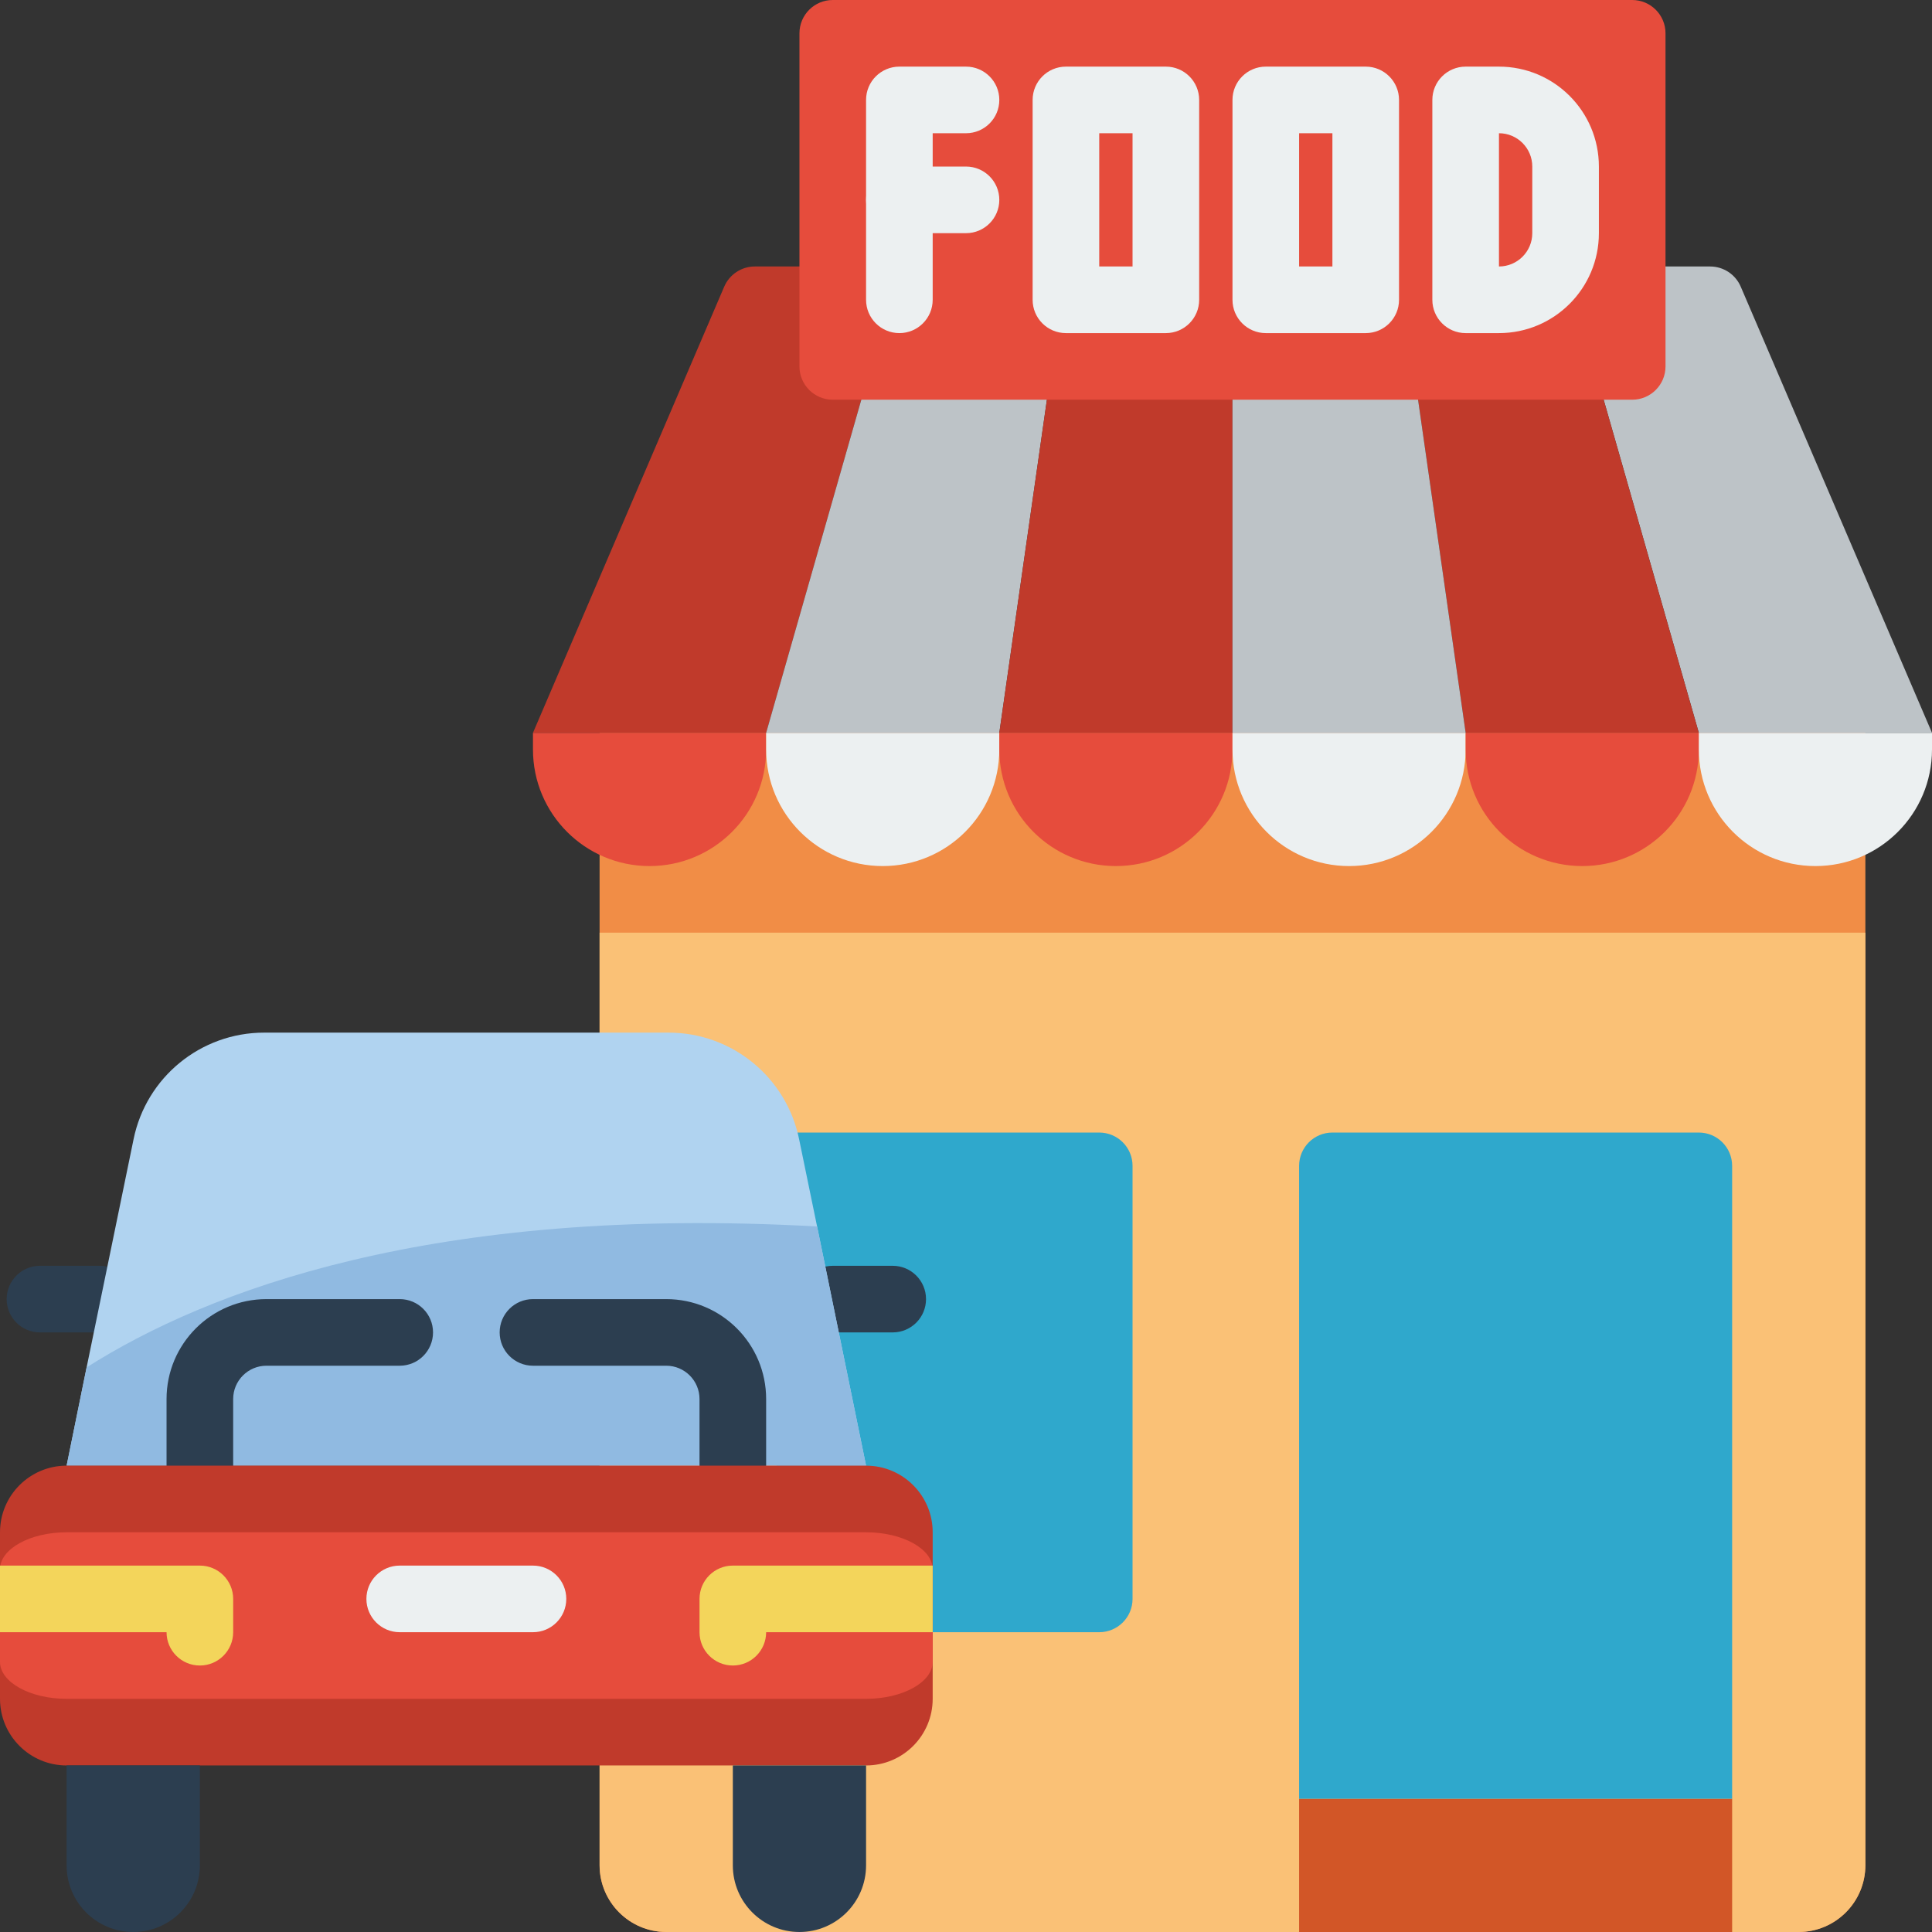 <svg height="512pt" viewBox="0 0 512 512" width="512pt" xmlns="http://www.w3.org/2000/svg"><rect x="0" y="0" width="512" height="512" fill="#333333" stroke="none"/><path d="m494.344 194.207v300.137c-.027 9.738-7.914 17.629-17.652 17.656h-300.141c-9.738-.027-17.625-7.918-17.652-17.656v-300.137zm0 0" fill="#f18d46"/><path d="m494.344 247.172v247.172c-.027 9.738-7.914 17.629-17.652 17.656h-300.141c-9.738-.027-17.625-7.918-17.652-17.656v-247.172zm0 0" fill="#fac176"/><path d="m211.332 300.137h79.977c4.879 0 8.828 3.953 8.828 8.828v114.758c0 4.875-3.949 8.828-8.828 8.828h-88.273zm0 0" fill="#2fa8cc"/><path d="m26.484 353.102h-15.891c-4.875 0-8.828-3.949-8.828-8.824s3.953-8.828 8.828-8.828h15.891c4.875 0 8.824 3.953 8.824 8.828s-3.949 8.824-8.824 8.824zm0 0" fill="#2c3e50"/><path d="m236.578 353.102h-15.887c-4.879 0-8.828-3.949-8.828-8.824s3.949-8.828 8.828-8.828h15.887c4.875 0 8.828 3.953 8.828 8.828s-3.953 8.824-8.828 8.824zm0 0" fill="#2c3e50"/><path d="m229.516 388.414h-211.859l5.297-26.043 12.445-60.469c3.355-16.441 17.824-28.25 34.605-28.246h107.164c16.785-.004 31.25 11.805 34.605 28.246l4.766 23.129zm0 0" fill="#b0d3f0"/><path d="m229.516 388.414h-211.859l5.297-26.043c31.867-20.215 91.363-43.078 193.586-37.34zm0 0" fill="#90bae1"/><path d="m344.277 476.691h114.758v35.309h-114.758zm0 0" fill="#d25627"/><path d="m459.035 308.965v167.727h-114.758v-167.727c0-4.875 3.949-8.828 8.824-8.828h97.105c4.875 0 8.828 3.953 8.828 8.828zm0 0" fill="#2fa8cc"/><path d="m203.035 194.207v4.414c0 17.062-13.832 30.895-30.898 30.895-17.062 0-30.895-13.832-30.895-30.895v-4.414zm0 0" fill="#e64c3c"/><path d="m264.828 194.207v4.414c0 17.062-13.832 30.895-30.898 30.895-17.062 0-30.895-13.832-30.895-30.895v-4.414zm0 0" fill="#ecf0f1"/><path d="m326.621 194.207v4.414c0 17.062-13.832 30.895-30.898 30.895-17.062 0-30.895-13.832-30.895-30.895v-4.414zm0 0" fill="#e64c3c"/><path d="m388.414 194.207v4.414c0 17.062-13.832 30.895-30.898 30.895-17.062 0-30.895-13.832-30.895-30.895v-4.414zm0 0" fill="#ecf0f1"/><path d="m450.207 194.207v4.414c0 17.062-13.832 30.895-30.898 30.895-17.062 0-30.895-13.832-30.895-30.895v-4.414zm0 0" fill="#e64c3c"/><path d="m512 194.207v4.414c0 17.062-13.832 30.895-30.898 30.895-17.062 0-30.895-13.832-30.895-30.895v-4.414zm0 0" fill="#ecf0f1"/><path d="m238.344 70.621-35.309 123.586h-61.793l50.668-118.203c1.383-3.262 4.582-5.379 8.121-5.383zm0 0" fill="#c03a2b"/><path d="m282.484 70.621-17.656 123.586h-61.793l35.309-123.586zm0 0" fill="#bdc3c7"/><path d="m326.621 70.621v123.586h-61.793l17.656-123.586zm0 0" fill="#c03a2b"/><path d="m512 194.207h-61.793l-35.309-123.586h38.309c3.543.004 6.742 2.121 8.121 5.383zm0 0" fill="#bdc3c7"/><path d="m450.207 194.207h-61.793l-17.656-123.586h44.141zm0 0" fill="#c03a2b"/><path d="m388.414 194.207h-61.793v-123.586h44.137zm0 0" fill="#bdc3c7"/><path d="m220.691 0h211.859c4.875 0 8.828 3.953 8.828 8.828v88.273c0 4.879-3.953 8.828-8.828 8.828h-211.859c-4.879 0-8.828-3.949-8.828-8.828v-88.273c0-4.875 3.949-8.828 8.828-8.828zm0 0" fill="#e64c3c"/><g fill="#ecf0f1"><path d="m238.344 88.277c-4.875 0-8.828-3.953-8.828-8.828v-52.965c0-4.879 3.953-8.828 8.828-8.828h17.656c4.875 0 8.828 3.949 8.828 8.828 0 4.875-3.953 8.824-8.828 8.824h-8.828v44.141c0 4.875-3.953 8.828-8.828 8.828zm0 0"/><path d="m256 61.793h-17.656c-4.875 0-8.828-3.953-8.828-8.828s3.953-8.828 8.828-8.828h17.656c4.875 0 8.828 3.953 8.828 8.828s-3.953 8.828-8.828 8.828zm0 0"/><path d="m308.965 88.277h-26.48c-4.879 0-8.828-3.953-8.828-8.828v-52.965c0-4.879 3.949-8.828 8.828-8.828h26.48c4.875 0 8.828 3.949 8.828 8.828v52.965c0 4.875-3.953 8.828-8.828 8.828zm-17.656-17.656h8.828v-35.312h-8.828zm0 0"/><path d="m361.93 88.277h-26.48c-4.875 0-8.828-3.953-8.828-8.828v-52.965c0-4.879 3.953-8.828 8.828-8.828h26.48c4.875 0 8.828 3.949 8.828 8.828v52.965c0 4.875-3.953 8.828-8.828 8.828zm-17.652-17.656h8.824v-35.312h-8.824zm0 0"/><path d="m397.242 88.277h-8.828c-4.875 0-8.828-3.953-8.828-8.828v-52.965c0-4.879 3.953-8.828 8.828-8.828h8.828c14.625 0 26.48 11.855 26.48 26.48v17.656c0 14.625-11.855 26.484-26.48 26.484zm0-52.969v35.312c4.875 0 8.828-3.953 8.828-8.828v-17.656c0-4.875-3.953-8.828-8.828-8.828zm0 0"/></g><path d="m52.965 397.242c-4.875 0-8.828-3.953-8.828-8.828v-17.656c0-14.625 11.859-26.48 26.484-26.48h35.309c4.875 0 8.828 3.949 8.828 8.824 0 4.879-3.953 8.828-8.828 8.828h-35.309c-4.875 0-8.828 3.953-8.828 8.828v17.656c0 4.875-3.953 8.828-8.828 8.828zm0 0" fill="#2c3e50"/><path d="m194.207 397.242c-4.875 0-8.828-3.953-8.828-8.828v-17.656c0-4.875-3.953-8.828-8.828-8.828h-35.309c-4.875 0-8.828-3.949-8.828-8.828 0-4.875 3.953-8.824 8.828-8.824h35.309c14.629 0 26.484 11.855 26.484 26.48v17.656c0 4.875-3.953 8.828-8.828 8.828zm0 0" fill="#2c3e50"/><path d="m17.656 388.414h211.859c9.754 0 17.656 7.902 17.656 17.656v44.137c0 9.75-7.902 17.656-17.656 17.656h-211.859c-9.75 0-17.656-7.906-17.656-17.656v-44.137c0-9.754 7.906-17.656 17.656-17.656zm0 0" fill="#c03a2b"/><path d="m247.172 415.875v24.523c0 5.395-7.945 9.809-17.656 9.809h-211.859c-9.711 0-17.656-4.414-17.656-9.809v-24.523c0-5.391 7.945-9.805 17.656-9.805h211.859c9.711 0 17.656 4.414 17.656 9.805zm0 0" fill="#e64c3c"/><path d="m17.656 467.863h35.309v26.48c0 9.75-7.902 17.656-17.656 17.656-9.75 0-17.652-7.906-17.652-17.656zm0 0" fill="#2c3e50"/><path d="m194.207 467.863h35.309v26.48c0 9.75-7.902 17.656-17.652 17.656s-17.656-7.906-17.656-17.656zm0 0" fill="#2c3e50"/><path d="m61.793 423.723v8.828c0 4.875-3.953 8.828-8.828 8.828s-8.828-3.953-8.828-8.828h-44.137v-17.652h52.965c4.875 0 8.828 3.949 8.828 8.824zm0 0" fill="#f3d55b"/><path d="m247.172 414.898v17.652h-44.137c0 4.875-3.953 8.828-8.828 8.828s-8.828-3.953-8.828-8.828v-8.828c0-4.875 3.953-8.824 8.828-8.824zm0 0" fill="#f3d55b"/><path d="m141.242 432.551h-35.312c-4.875 0-8.828-3.953-8.828-8.828s3.953-8.824 8.828-8.824h35.312c4.875 0 8.828 3.949 8.828 8.824s-3.953 8.828-8.828 8.828zm0 0" fill="#ecf0f1"/></svg>